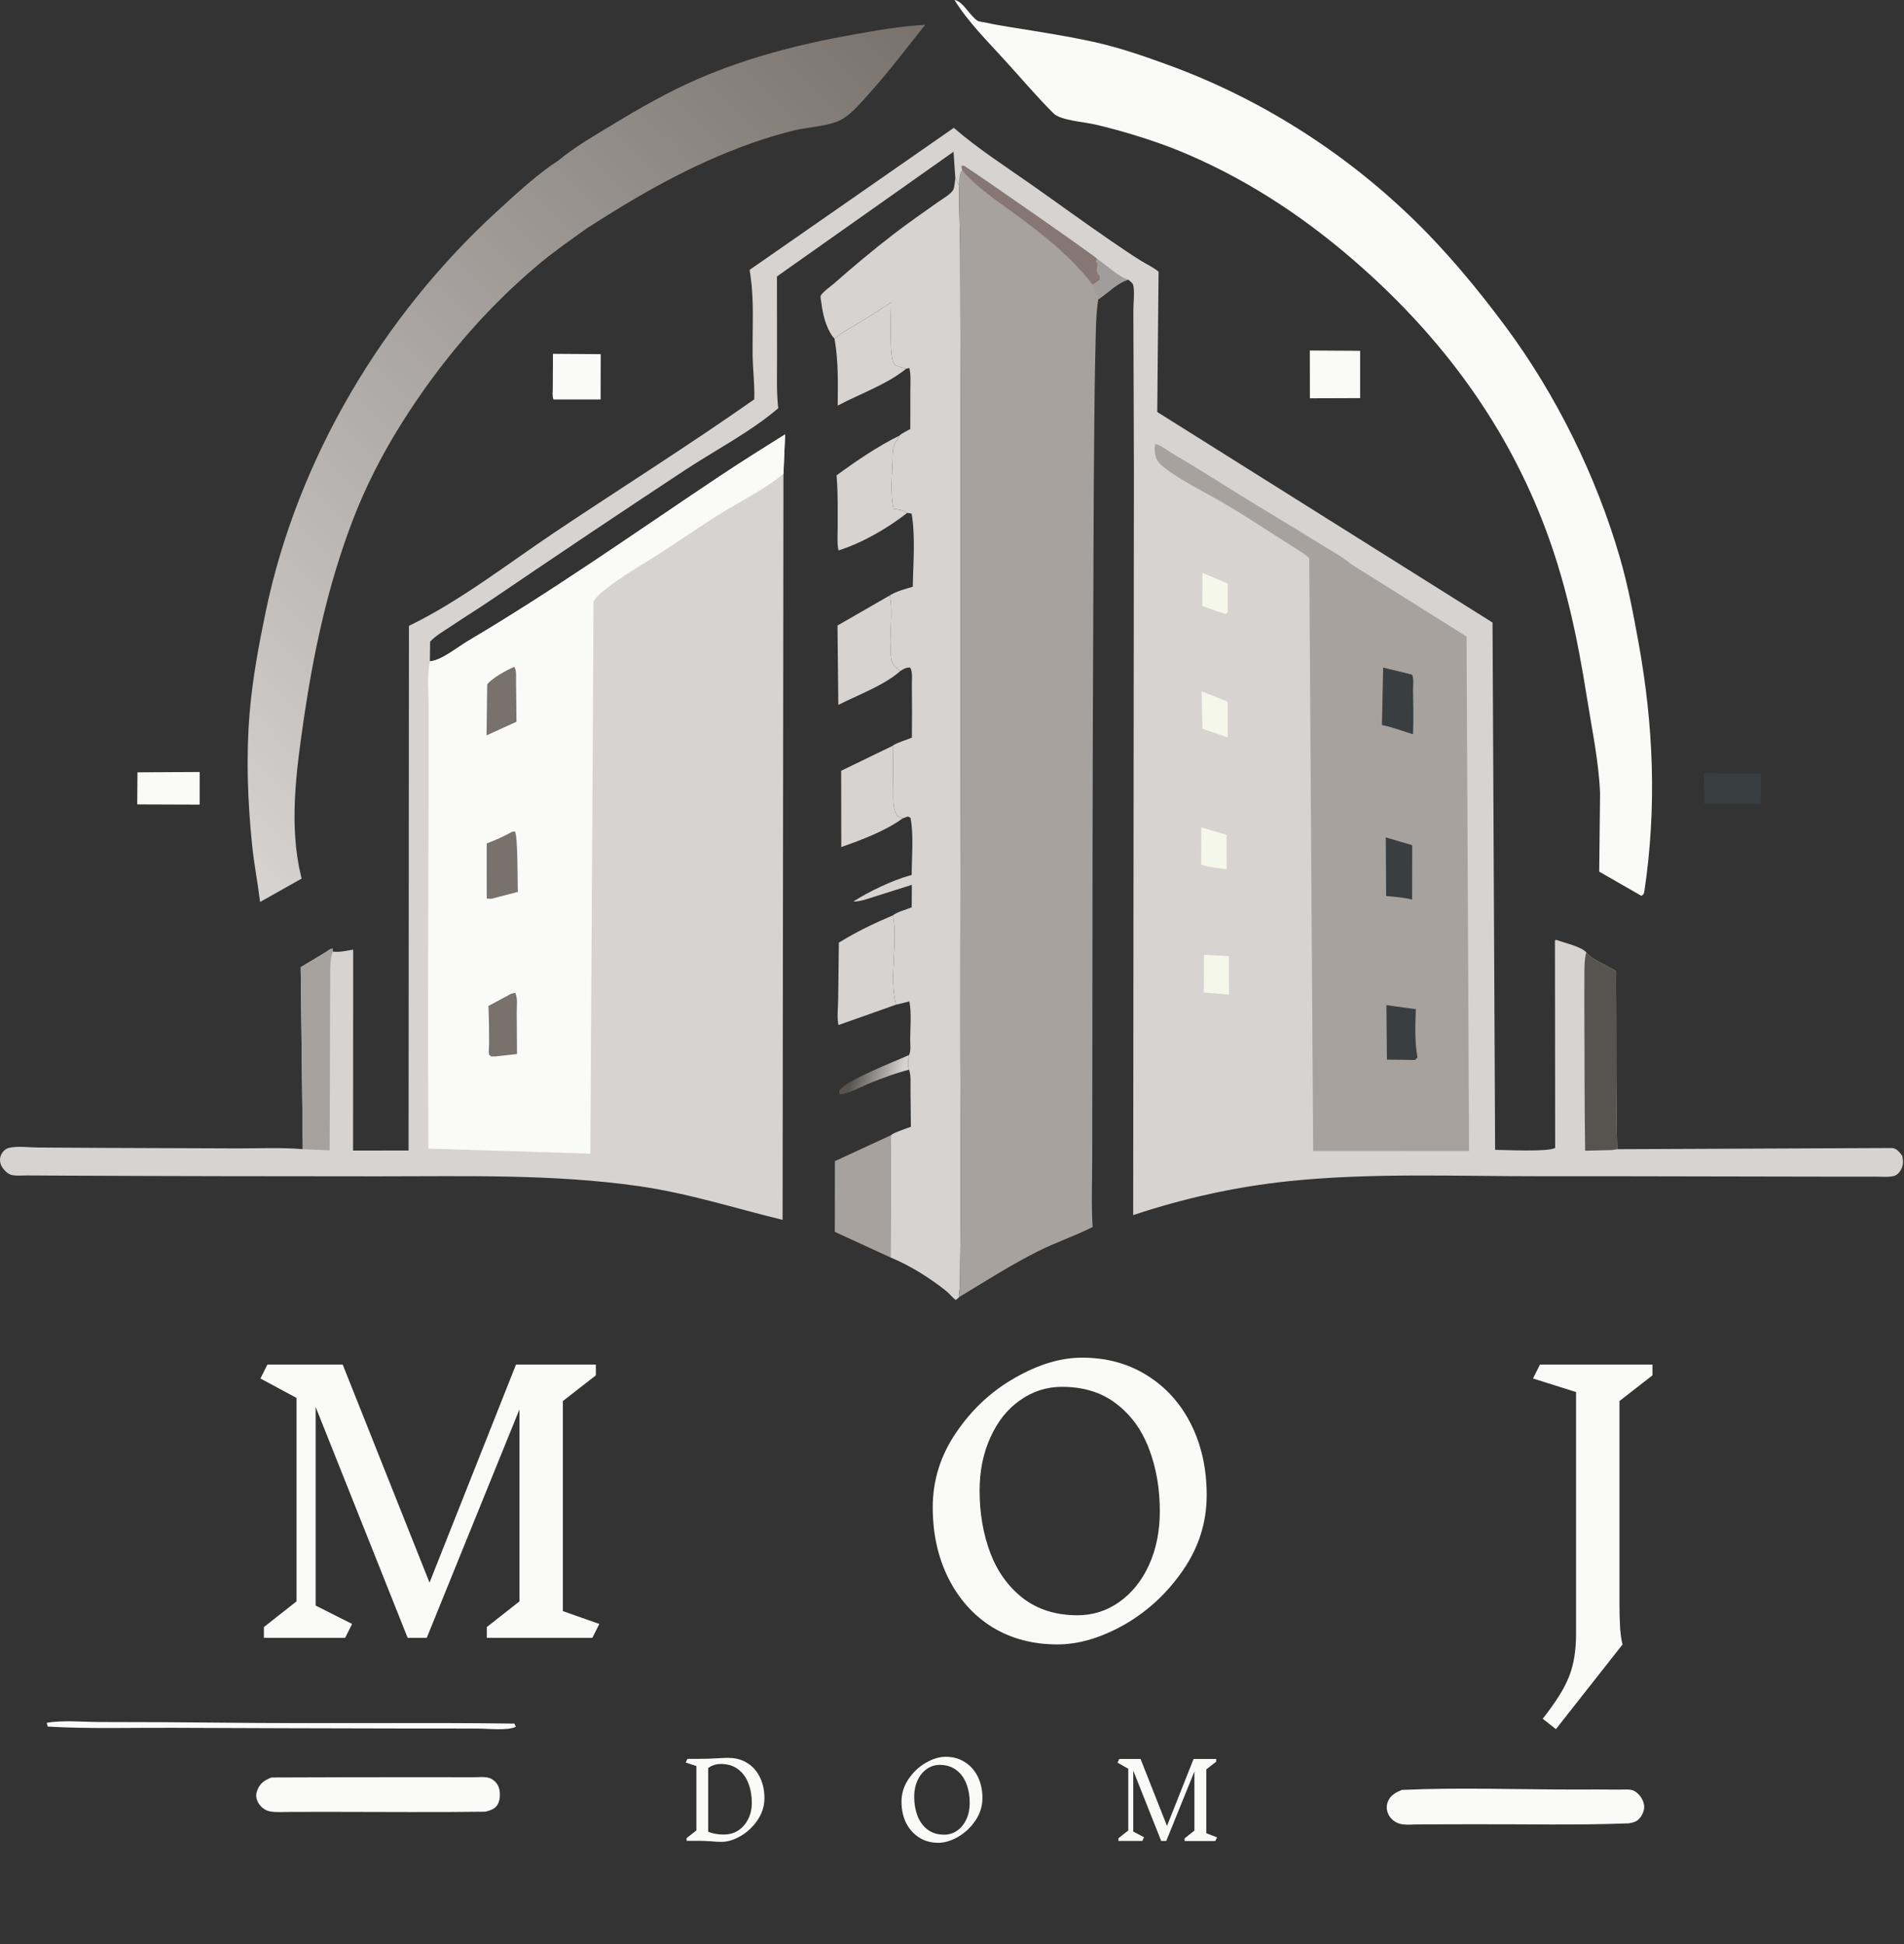 <svg width="329" height="336" viewBox="0 0 329 336" fill="none" xmlns="http://www.w3.org/2000/svg">
<rect x="0" y="0" width="329" height="336" fill="#333333" stroke="none"/>
<path d="M157.078 184.87C154.858 185.428 152.662 186.269 150.531 187.099C149.296 187.579 146.219 189.289 145.058 189.09L145.021 188.5C146.093 186.721 154.738 183.413 157.085 182.329C156.886 183.305 156.809 183.904 157.078 184.87Z" fill="url(#paint0_linear_197_52)"/>
<path d="M294.428 133.614L304.263 133.644L304.241 138.931L294.454 138.907L294.428 133.614Z" fill="#393E41"/>
<path d="M23.754 133.479L34.506 133.423L34.502 139.059L23.714 139.021L23.754 133.479Z" fill="#FAFAF9"/>
<path d="M95.55 61.15L103.799 61.209L103.783 69.037L95.634 69.033C95.396 68.475 95.515 67.686 95.518 67.081C95.53 65.104 95.538 63.127 95.55 61.15Z" fill="#FAFAF9"/>
<path d="M226.326 60.575L235.022 60.628V68.806L226.344 68.836L226.326 60.575Z" fill="#FAFAF9"/>
<path d="M8.06 297.751C10.861 297.251 14.313 297.607 17.183 297.61C24.205 297.616 31.226 297.641 38.247 297.722C55.125 297.917 72.008 297.659 88.883 297.884L89.134 298.427C87.769 299.153 84.201 298.738 82.571 298.739C77.956 298.739 73.341 298.735 68.725 298.729C55.746 298.71 42.767 298.663 29.787 298.611C22.649 298.581 15.391 298.809 8.269 298.402L8.06 297.751Z" fill="#FAFAF9"/>
<path d="M144.191 58.527C145.498 57.414 147.043 56.642 148.504 55.753C150.355 54.629 152.161 53.42 153.981 52.247C153.988 53.923 153.581 62.125 154.569 62.979C155.132 63.467 155.902 63.459 156.576 63.729C153.256 66.457 148.57 68.055 144.746 70.107C144.784 66.396 144.879 62.524 144.251 58.855L144.191 58.527Z" fill="#D6D3D1"/>
<path d="M154.256 128.891C154.287 131.478 154.313 134.065 154.347 136.651C154.367 138.157 154.191 139.845 155.134 141.083L155.98 141.434C153.009 143.615 148.832 145.174 145.367 146.397L145.347 133.207L154.256 128.891Z" fill="#D6D3D1"/>
<path d="M153.751 102.906C154.312 105.736 153.721 109.247 153.891 112.193C153.935 112.968 153.898 114.106 154.332 114.769C154.657 115.266 155.105 115.611 155.572 115.964C152.846 118.427 148.181 120.135 144.858 121.823L144.713 108.107L153.751 102.906Z" fill="#D6D3D1"/>
<path d="M155.436 75.278L155.293 75.546C154.917 76.238 155.258 75.63 154.795 76.343C154.185 77.283 154.249 78.595 154.22 79.679C154.151 82.209 153.803 85.482 154.4 87.922C155.163 88.063 156.167 88.125 156.761 88.637C153.403 91.283 148.976 93.849 144.887 95.127C144.611 93.852 144.755 92.321 144.745 91.009C144.726 88.179 144.819 85.292 144.573 82.472L144.543 82.163C147.963 79.653 151.629 77.157 155.436 75.278Z" fill="#D6D3D1"/>
<path d="M154.297 158.189C155.236 163.093 153.535 168.752 154.832 173.635L144.88 177.157C144.586 175.854 144.818 174.135 144.834 172.789C144.87 169.498 144.91 166.207 144.949 162.916C147.993 161.035 151.013 159.582 154.297 158.189Z" fill="#D6D3D1"/>
<path d="M153.87 217.318L144.248 212.901L144.267 200.673L153.976 196.185L153.87 217.318Z" fill="#A8A29E"/>
<path d="M46.903 307.196C56.348 307.157 65.794 307.137 75.239 307.145C77.412 307.146 79.584 307.151 81.758 307.157C82.641 307.16 83.833 307.005 84.652 307.319C85.286 307.563 85.889 308.157 86.14 308.787C86.493 309.671 86.474 311.047 85.979 311.875C85.49 312.693 84.738 312.861 83.876 313.111C75.11 313.227 66.334 313.143 57.567 313.139C55.144 313.137 52.721 313.143 50.298 313.145C49.123 313.145 47.714 313.269 46.566 313.039C45.752 312.877 44.959 312.224 44.588 311.484C44.21 310.732 44.17 310.141 44.474 309.371C44.957 308.147 45.726 307.669 46.903 307.196Z" fill="#FAFAF9"/>
<path d="M242.21 309.349C252.108 308.885 262.226 309.287 272.148 309.279C274.685 309.277 277.224 309.257 279.762 309.292C280.561 309.303 281.692 309.147 282.396 309.529C283.162 309.945 283.803 310.804 284.022 311.647C284.236 312.464 284.013 313.223 283.566 313.917C283.02 314.764 282.418 314.94 281.496 315.118C272.439 315.478 263.293 315.241 254.225 315.279C251.258 315.292 248.29 315.303 245.323 315.302C244.276 315.301 242.874 315.471 241.864 315.194C241.037 314.968 240.269 314.332 239.904 313.558C239.533 312.773 239.522 312.013 239.882 311.219C240.339 310.213 241.247 309.764 242.21 309.349Z" fill="#FAFAF9"/>
<path d="M165.077 30.829L165.742 32.05C165.653 35.846 165.905 39.682 165.912 43.487C165.933 55.137 165.983 66.786 166 78.435C166.047 110.776 165.94 143.116 165.927 175.457C165.923 186.763 166.018 198.068 165.985 209.374C165.976 212.488 165.959 215.602 165.907 218.716C165.879 220.419 165.961 222.281 165.657 223.954L165.754 224.156C165.587 224.35 165.333 224.52 165.134 224.682C164.513 224.187 164.049 223.554 163.421 223.058C160.559 220.794 157.244 218.713 153.87 217.318L153.976 196.185C154.353 195.755 156.765 194.989 157.395 194.729C157.377 192.581 157.357 190.433 157.328 188.286C157.313 187.191 157.447 185.898 157.078 184.87C156.809 183.904 156.886 183.305 157.085 182.329C157.428 181.551 157.28 180.551 157.277 179.707C157.271 177.647 157.531 175.061 157.131 173.073L154.831 173.635C153.535 168.752 155.236 163.093 154.297 158.189C154.988 157.624 156.667 157.173 157.541 156.801L157.558 152.927C155.484 153.571 153.416 154.233 151.346 154.89C150.054 155.3 148.787 155.797 147.421 155.833C150.031 154.127 154.188 152.143 157.192 151.312L157.535 151.219C157.533 148.102 157.913 144.367 157.33 141.336L156.883 141.113L155.98 141.434L155.134 141.083C154.191 139.845 154.367 138.157 154.347 136.651C154.313 134.065 154.287 131.478 154.256 128.891C154.637 128.487 156.957 127.745 157.566 127.49C157.602 124.459 157.604 121.429 157.565 118.397C157.553 117.545 157.745 116.088 157.259 115.369C156.484 115.356 156.235 115.586 155.572 115.964C155.105 115.611 154.657 115.266 154.332 114.769C153.898 114.106 153.935 112.968 153.891 112.193C153.721 109.247 154.312 105.736 153.751 102.906C154.884 102.19 156.44 101.782 157.723 101.409C157.788 97.35 158.202 92.741 157.521 88.762L156.761 88.637C156.167 88.125 155.163 88.063 154.4 87.922C153.803 85.482 154.151 82.209 154.22 79.679C154.249 78.595 154.185 77.283 154.795 76.343C155.258 75.63 154.917 76.238 155.293 75.546L155.436 75.278C155.711 74.933 156.871 74.402 157.293 74.151C157.299 71.877 157.305 69.603 157.304 67.329C157.303 66.107 157.416 64.789 157.134 63.598L156.576 63.729C155.902 63.459 155.132 63.467 154.569 62.979C153.581 62.125 153.988 53.923 153.981 52.247C152.161 53.42 150.355 54.629 148.504 55.753C147.043 56.642 145.498 57.414 144.191 58.527L143.813 58.081C142.692 56.467 142.168 54.298 141.932 52.387C141.907 52.183 141.731 51.339 141.793 51.171C142.022 50.546 143.577 49.465 144.099 49.007C147.418 46.091 150.85 43.21 154.353 40.513C156.874 38.572 159.507 36.738 162.107 34.902C162.798 34.414 164.375 33.52 164.735 32.751C164.938 32.317 164.989 31.327 165.077 30.829Z" fill="#D6D3D1"/>
<path d="M96.518 27.714C99.272 25.426 102.577 23.523 105.633 21.668C110.542 18.688 115.482 15.847 120.767 13.572C129.257 9.917 138.141 7.628 147.216 6.015C151.372 5.277 155.654 4.5 159.867 4.29C156.686 8.278 153.621 12.358 150.201 16.147C148.884 17.606 147.431 19.362 145.783 20.443C143.682 21.821 139.645 21.934 137.154 22.552C134.583 23.19 132.029 23.967 129.537 24.861C119.383 28.505 110.515 33.589 101.491 39.403C98.606 41.459 95.669 43.5 92.958 45.783C83.622 53.645 75.791 62.96 69.317 73.283C66.046 78.499 63.197 84.063 60.988 89.814C56.637 101.143 54.163 112.779 52.425 124.749C51.17 133.395 49.925 142.773 52.012 151.405L52.121 151.842L44.944 155.885C44.542 152.603 43.904 149.369 43.564 146.075C42.791 138.579 42.507 130.765 43.132 123.249C43.627 117.285 44.725 111.425 45.945 105.574C51.426 79.301 66.129 54.601 85.887 36.523C89.253 33.443 92.695 30.219 96.518 27.714Z" fill="url(#paint1_linear_197_52)"/>
<path d="M164.927 0L165.017 0.008C166.455 0.328 167.604 2.731 168.903 3.586C169.125 3.732 169.893 3.814 170.165 3.875C171.663 4.205 173.165 4.462 174.678 4.706C179.437 5.475 184.204 6.197 188.916 7.227C193.414 8.209 197.767 9.725 202.083 11.308C217.607 17 231.948 26.071 243.859 37.556C249.856 43.338 255.191 49.759 260.151 56.441C268.893 68.215 275.817 82.27 279.903 96.355C281.294 101.152 282.221 106.056 283.112 110.965C285.733 125.424 286.299 139.503 284.137 154.064C284.012 154.617 284.029 154.508 283.634 154.831L276.335 150.645L276.482 137.051C276.252 131.561 275.088 126.123 274.233 120.703C272.546 110.019 270.442 99.968 266.459 89.858C259.706 72.715 249.029 58.407 235.326 46.221C226.253 38.153 216.435 31.52 205.264 26.699C202.013 25.295 198.663 24.131 195.269 23.125C193.252 22.527 191.207 21.971 189.156 21.5C187.372 21.091 183.231 20.795 182.039 19.598C179.107 16.653 176.395 13.462 173.601 10.387C170.613 7.1 167.27 3.788 164.927 0Z" fill="#FAFAF9"/>
<path d="M166.259 29.416C168.789 32.413 172.171 34.618 175.312 36.921C180.025 40.378 185.219 44.427 188.754 49.153L188.808 49.164C189.314 50.04 189.622 50.727 189.772 51.731C189.347 54.448 189.361 57.26 189.289 60.006C189.179 64.287 189.134 68.571 189.091 72.854C188.953 86.605 188.947 100.359 188.881 114.11C188.779 135.676 188.779 157.243 188.755 178.809C188.746 185.918 188.737 193.027 188.731 200.136C188.727 204.084 188.556 208.122 188.801 212.059L188.556 212.183C185.575 213.669 182.403 214.73 179.412 216.228C174.665 218.606 170.291 221.433 165.754 224.156L165.657 223.954C165.961 222.281 165.879 220.419 165.907 218.716C165.959 215.602 165.976 212.488 165.985 209.374C166.018 198.068 165.923 186.763 165.927 175.457C165.94 143.116 166.047 110.776 166 78.435C165.983 66.786 165.933 55.137 165.912 43.487C165.905 39.682 165.653 35.846 165.742 32.05C165.801 31.135 165.672 30.129 166.259 29.416Z" fill="#A8A29E"/>
<path d="M57.512 164.455L57.934 164.491C58.939 164.555 60.038 164.283 61.028 164.118L61.008 198.851L70.598 198.836L70.663 108.167C79.636 103.799 87.779 97.396 96.063 91.855C107.467 84.227 119.108 76.916 130.326 69.019C130.432 66.526 130.084 63.963 130.049 61.457C129.988 57.036 130.32 52.376 129.724 48L129.534 46.641L164.808 22.095C168.964 25.687 173.58 28.655 178.072 31.806C182.768 35.099 187.388 38.494 192.124 41.732C193.815 42.887 195.514 44.056 197.259 45.129C198.218 45.719 199.338 46.226 200.194 46.956L199.966 71.201L257.902 107.592L258.347 198.726C260.09 198.731 267.733 199.118 268.723 198.372L268.684 162.498L268.949 162.445C270.393 162.985 273.034 163.521 274.093 164.57L274.31 164.828C275.202 165.813 277.098 166.609 278.276 167.285C278.396 167.354 279.2 167.769 279.242 167.853C279.304 167.973 279.247 168.884 279.248 169.073C279.254 170.575 279.26 172.077 279.267 173.579C279.304 181.916 279.209 190.278 279.442 198.612L327.009 198.405C327.794 198.535 328.249 199.157 328.698 199.751C328.863 200.591 328.929 201.201 328.558 202C328.34 202.472 327.912 203.013 327.412 203.191C326.544 203.498 325.192 203.359 324.268 203.36C322.212 203.361 320.156 203.361 318.1 203.36C300.64 203.349 283.182 203.264 265.722 203.284C251.494 203.301 236.918 202.663 222.759 204.133C213.525 205.091 204.606 207.087 195.806 209.999L195.932 81.053L195.838 53.547C195.838 52.421 196.108 50.135 195.772 49.125C195.718 48.965 195.128 48.483 194.976 48.331C193.036 48.88 191.469 50.609 189.772 51.731C189.622 50.727 189.314 50.04 188.808 49.164L188.754 49.153C185.219 44.427 180.026 40.378 175.312 36.921C172.171 34.618 168.789 32.413 166.26 29.416C165.672 30.129 165.801 31.135 165.742 32.05L165.078 30.829L164.765 26.225L134.252 47.781C134.255 52.477 134.26 57.173 134.27 61.869C134.277 64.75 134.153 67.695 134.472 70.559C129.643 74.685 123.596 77.791 118.274 81.303C107.222 88.594 96.225 95.965 85.276 103.411C82.815 105.084 80.29 106.651 77.818 108.306C76.652 109.087 75.267 109.867 74.322 110.897L74.28 114.288C76.218 114.18 79.05 111.848 80.759 110.837C95.53 102.104 109.532 92.216 123.784 82.678C127.692 80.062 131.677 77.562 135.666 75.072L135.376 81.889L135.23 210.828C126.908 208.793 118.938 206.221 110.408 205.001C95.507 202.87 80.4 203.309 65.388 203.303C47.492 203.297 29.598 203.273 11.703 203.187C9.351 203.175 6.999 203.163 4.647 203.148C3.902 203.143 2.53 203.272 1.845 203.018C1.218 202.785 0.548 202.086 0.251 201.5C-0.049 200.909 -0.09 200.219 0.183 199.605C0.458 198.985 0.961 198.508 1.634 198.359C3.061 198.045 5.107 198.31 6.602 198.318C10.461 198.339 14.32 198.367 18.178 198.386C25.715 198.423 33.252 198.44 40.79 198.472C44.575 198.488 48.564 198.284 52.325 198.607L51.958 167.164L56.422 164.476C56.848 164.169 56.984 164.024 57.501 163.923L57.512 164.455Z" fill="#D6D3D1"/>
<path d="M188.808 49.164C189.279 48.949 189.613 48.709 190.01 48.377C190.201 47.429 189.91 47.857 189.636 47.125C189.517 46.807 189.636 45.882 189.636 45.5L189.385 45.188L189.585 44.741C190.94 45.649 193.518 48.012 194.976 48.331C193.036 48.88 191.469 50.609 189.772 51.731C189.622 50.727 189.314 50.04 188.808 49.164Z" fill="#A19D9C"/>
<path d="M207.778 99.003L212.158 100.859L212.145 105.751L211.854 106.11C210.45 105.792 209.096 105.201 207.751 104.693L207.778 99.003Z" fill="#F6F7EB"/>
<path d="M207.626 119.469L212.122 121.266L212.16 127.455L207.778 125.939L207.626 119.469Z" fill="#F6F7EB"/>
<path d="M207.585 142.999L211.939 144.28L211.948 150.234C210.554 150.013 208.869 149.907 207.56 149.419L207.585 142.999Z" fill="#F6F7EB"/>
<path d="M208.036 165.023L212.346 165.237L212.355 171.901L208.014 171.523L208.036 165.023Z" fill="#F6F7EB"/>
<path d="M166.26 29.416L166.105 28.697C166.661 28.573 166.548 28.631 167.004 28.92C169.202 30.318 189.454 44.413 189.585 44.741L189.385 45.188L189.636 45.5C189.636 45.882 189.517 46.807 189.636 47.125C189.91 47.857 190.201 47.429 190.01 48.377C189.614 48.709 189.28 48.949 188.808 49.164L188.754 49.153C185.219 44.427 180.026 40.378 175.312 36.921C172.171 34.618 168.789 32.413 166.26 29.416Z" fill="#867774"/>
<path d="M52.325 198.607L51.958 167.164L56.422 164.476C56.847 164.169 56.983 164.024 57.501 163.923L57.512 164.455C56.968 165.824 57.078 167.45 57.061 168.911C57.031 171.471 57.035 174.031 57.026 176.591C56.999 183.997 56.98 191.403 56.962 198.808L52.325 198.607Z" fill="#A8A29E"/>
<path d="M274.093 164.57L274.31 164.828C275.202 165.813 277.098 166.609 278.276 167.285C278.396 167.354 279.2 167.769 279.242 167.853C279.304 167.973 279.247 168.884 279.248 169.073C279.254 170.575 279.26 172.077 279.267 173.579C279.304 181.916 279.209 190.278 279.442 198.612L278.552 198.759L273.909 198.874C273.794 191.619 273.805 184.358 273.779 177.103C273.77 174.552 273.752 172.001 273.774 169.451C273.788 167.832 273.703 166.148 274.093 164.57Z" fill="#57534E"/>
<path d="M224.273 95.023C219.963 92.349 215.768 89.488 211.384 86.927C208.22 85.078 204.732 83.398 201.768 81.251C200.837 80.576 199.888 79.893 199.642 78.717C199.505 78.056 199.522 77.418 199.573 76.751C200.381 76.751 201.968 78.027 202.744 78.478C207.3 81.125 211.685 83.973 216.171 86.72C220.161 89.163 224.182 91.549 228.149 94.029C229.9 95.124 231.925 96.191 233.497 97.521L253.414 110.009L253.844 198.934L226.907 198.927L226.23 96.462C225.676 95.889 224.934 95.465 224.273 95.023Z" fill="#A8A29E"/>
<path d="M239.454 144.723L244.018 146.071L244.008 155.471C242.534 155.099 241.025 154.998 239.516 154.857L239.454 144.723Z" fill="#393E41"/>
<path d="M239.561 173.715L244.65 174.417C244.546 176.979 244.44 180.034 244.906 182.547L244.947 182.751L244.502 183.193L239.651 183.126L239.561 173.715Z" fill="#393E41"/>
<path d="M238.996 115.375L243.949 116.579C244.348 117.103 244.16 118.455 244.167 119.173C244.189 121.739 244.287 124.333 244.159 126.895C242.319 126.353 240.694 125.678 238.789 125.311L238.996 115.375Z" fill="#393E41"/>
<path d="M74.28 114.288C76.218 114.18 79.05 111.848 80.759 110.837C95.53 102.104 109.532 92.216 123.784 82.678C127.692 80.062 131.677 77.562 135.666 75.072L135.376 81.889C132.046 84.65 128.171 86.487 124.514 88.765C120.615 91.194 116.856 93.851 112.977 96.309C110.354 97.971 107.622 99.526 105.166 101.429C104.256 102.135 103.136 102.949 102.564 103.954L102.014 199.385L74.028 198.513C73.908 177.881 74.002 157.257 74.056 136.625C74.069 131.787 74.061 126.948 74.06 122.109C74.06 119.615 73.757 116.713 74.28 114.288Z" fill="#FAFAF9"/>
<path d="M88.855 115.251C89.27 115.829 89.161 116.963 89.169 117.679C89.199 120.033 89.218 122.386 89.237 124.74L84.077 127.089L84.186 118.261C85.207 117.085 87.407 115.889 88.855 115.251Z" fill="#78716C"/>
<path d="M88.313 171.751L89.011 171.571C89.485 172.425 89.283 173.883 89.289 174.869C89.301 177.303 89.317 179.735 89.333 182.169L85.634 182.58L84.885 182.589C84.761 182.477 84.588 182.401 84.514 182.251C84.397 182.014 84.518 180.64 84.519 180.307C84.521 178.153 84.491 176.012 84.394 173.86L88.313 171.751Z" fill="#78716C"/>
<path d="M88.499 143.751L88.97 143.697C89.493 144.322 89.415 152.521 89.474 154.141L84.884 155.341L84.108 155.301L84.101 145.765C85.655 145.204 87.052 144.547 88.499 143.751Z" fill="#78716C"/>
<path d="M102.36 283.06H84.12V281.2L89.76 276.76V243.58L73.74 283.06H70.44L54.54 243.16V277.48L60.84 280.66L59.64 283.06H45.6V281.2L51.24 276.76V241.6L45 238.24L46.2 235.84H59.22L74.22 273.52L89.16 235.84H102.96V237.7L97.26 242.14V278.44L103.56 280.66L102.36 283.06ZM186.97 234.64C191.21 234.64 194.95 235.66 198.19 237.7C201.47 239.74 204.01 242.56 205.81 246.16C207.61 249.76 208.51 253.84 208.51 258.4C208.51 263.08 207.15 267.4 204.43 271.36C201.71 275.32 198.33 278.46 194.29 280.78C190.25 283.06 186.39 284.2 182.71 284.2C178.47 284.2 174.71 283.2 171.43 281.2C168.19 279.16 165.67 276.34 163.87 272.74C162.07 269.14 161.17 265.06 161.17 260.5C161.17 255.82 162.53 251.5 165.25 247.54C167.97 243.54 171.35 240.4 175.39 238.12C179.43 235.8 183.29 234.64 186.97 234.64ZM183.49 239.68C180.85 239.68 178.43 240.46 176.23 242.02C174.07 243.54 172.37 245.68 171.13 248.44C169.89 251.16 169.27 254.22 169.27 257.62C169.27 261.54 169.89 265.14 171.13 268.42C172.37 271.66 174.25 274.26 176.77 276.22C179.33 278.18 182.47 279.16 186.19 279.16C188.83 279.16 191.23 278.4 193.39 276.88C195.59 275.32 197.31 273.18 198.55 270.46C199.79 267.7 200.41 264.62 200.41 261.22C200.41 257.26 199.79 253.66 198.55 250.42C197.31 247.14 195.43 244.54 192.91 242.62C190.39 240.66 187.25 239.68 183.49 239.68ZM279.833 277.06C279.833 278.66 279.873 280.14 279.953 281.5C280.073 282.82 280.213 283.72 280.373 284.2L268.853 298.84L266.573 297.04C268.853 294.16 270.373 291.72 271.133 289.72C271.933 287.72 272.333 285.26 272.333 282.34V240.58L264.893 238.24L266.093 235.84H285.533V237.7L279.833 242.14V277.06Z" fill="#FAFAF9"/>
<path d="M125.933 303.815C127.145 303.815 128.219 304.115 129.155 304.715C130.091 305.303 130.811 306.125 131.315 307.181C131.831 308.237 132.089 309.431 132.089 310.763C132.089 312.131 131.693 313.397 130.901 314.561C130.121 315.713 129.149 316.631 127.985 317.315C126.821 317.987 125.711 318.323 124.655 318.323C124.091 318.323 123.527 318.293 122.963 318.233C122.027 318.173 121.307 318.143 120.803 318.143H118.643V317.675L120.335 316.343V305.219L118.481 304.607L118.787 303.977H120.785C121.913 303.977 123.029 303.941 124.133 303.869C124.949 303.821 125.549 303.797 125.933 303.797V303.815ZM125.177 317.045C126.065 317.045 126.869 316.811 127.589 316.343C128.309 315.863 128.873 315.209 129.281 314.381C129.701 313.553 129.911 312.623 129.911 311.591C129.911 310.355 129.713 309.227 129.317 308.207C128.933 307.187 128.339 306.377 127.535 305.777C126.731 305.165 125.735 304.859 124.547 304.859C123.755 304.859 123.029 305.093 122.369 305.561V316.577C123.149 316.901 124.079 317.063 125.159 317.063L125.177 317.045ZM163.405 303.617C164.653 303.617 165.757 303.923 166.717 304.535C167.689 305.147 168.439 305.993 168.967 307.073C169.495 308.153 169.759 309.377 169.759 310.745C169.759 312.149 169.357 313.445 168.553 314.633C167.749 315.821 166.747 316.763 165.547 317.459C164.359 318.143 163.219 318.485 162.127 318.485C160.879 318.485 159.775 318.179 158.815 317.567C157.855 316.955 157.105 316.115 156.565 315.047C156.037 313.967 155.773 312.743 155.773 311.375C155.773 309.971 156.175 308.675 156.979 307.487C157.783 306.287 158.779 305.345 159.967 304.661C161.167 303.965 162.313 303.617 163.405 303.617ZM162.361 305.021C161.545 305.021 160.801 305.261 160.129 305.741C159.457 306.209 158.929 306.863 158.545 307.703C158.161 308.531 157.969 309.467 157.969 310.511C157.969 311.711 158.155 312.809 158.527 313.805C158.911 314.801 159.493 315.599 160.273 316.199C161.053 316.787 162.019 317.081 163.171 317.081C163.987 317.081 164.731 316.847 165.403 316.379C166.075 315.899 166.603 315.245 166.987 314.417C167.371 313.577 167.563 312.635 167.563 311.591C167.563 310.379 167.371 309.281 166.987 308.297C166.615 307.301 166.039 306.509 165.259 305.921C164.479 305.321 163.513 305.021 162.361 305.021ZM209.987 318.179H204.695V317.711L206.387 316.379V306.155L201.527 318.161H200.645L195.821 306.011V316.541L197.693 317.531L197.387 318.161H193.265V317.693L194.957 316.361V305.687L193.103 304.625L193.409 303.995H197.081L201.653 315.569L206.243 303.995H210.149V304.463L208.439 305.795V316.829L210.311 317.549L209.987 318.179Z" fill="#FAFAF9"/>
<defs>
<linearGradient id="paint0_linear_197_52" x1="147.49" y1="184.665" x2="155.63" y2="186.673" gradientUnits="userSpaceOnUse">
<stop stop-color="#57534E"/>
<stop offset="1" stop-color="#D6D3D1"/>
</linearGradient>
<linearGradient id="paint1_linear_197_52" x1="158.408" y1="3.287" x2="26.187" y2="137.016" gradientUnits="userSpaceOnUse">
<stop stop-color="#78716C"/>
<stop offset="1" stop-color="#D6D3D1"/>
</linearGradient>
</defs>
</svg>
